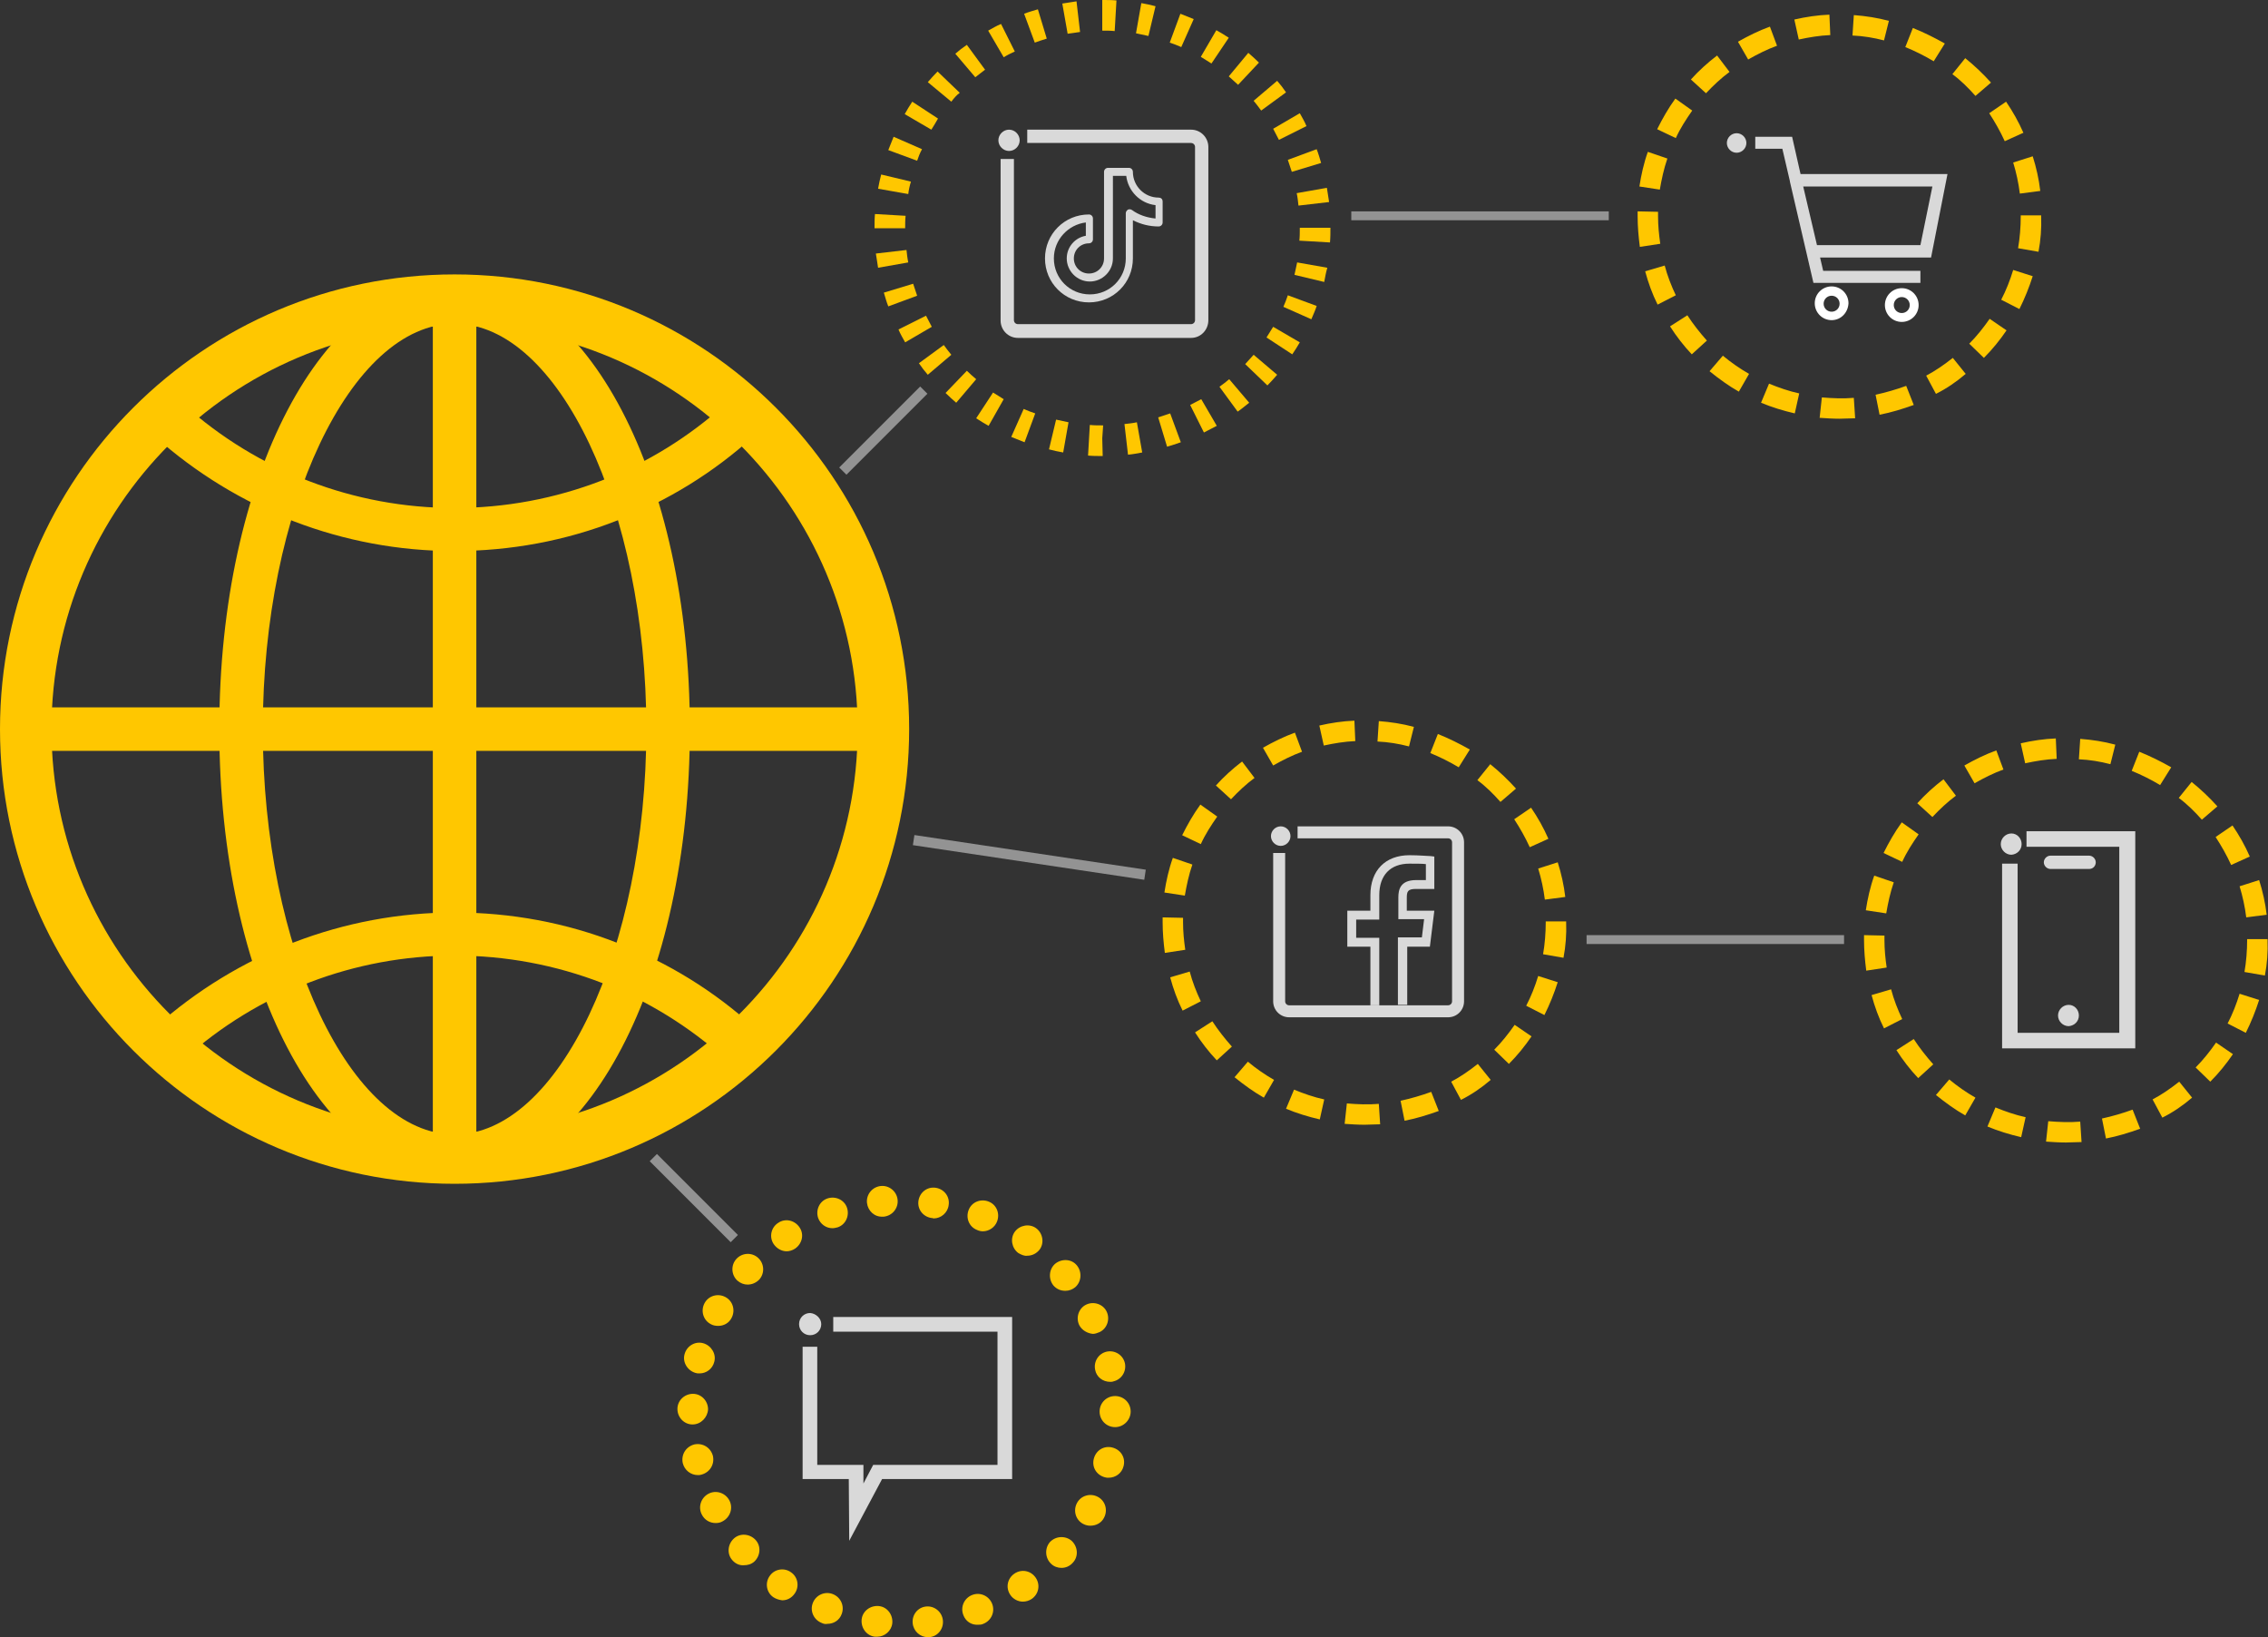 <?xml version="1.0" encoding="UTF-8"?> <!-- Generator: Adobe Illustrator 24.0.3, SVG Export Plug-In . SVG Version: 6.00 Build 0) --> <svg xmlns="http://www.w3.org/2000/svg" xmlns:xlink="http://www.w3.org/1999/xlink" id="Layer_1" x="0px" y="0px" viewBox="0 0 510.9 368.7" style="enable-background:new 0 0 510.9 368.7;" xml:space="preserve"><rect x="0" y="0" width="510.9" height="368.7" fill="#333333" stroke="none"/> <style type="text/css"> .st0{fill:#FFC700;} .st1{opacity:0.47;fill:#FFFFFF;} .st2{fill:#FFFFFF;fill-opacity:0.81;} .st3{opacity:0.81;fill:#FFFFFF;} .st4{opacity:0.47;fill:none;stroke:#FFFFFF;stroke-width:2;stroke-miterlimit:10;} .st5{fill:#FFFFFF;} </style> <g> <g> <g> <path class="st0" d="M102.4,259.7c-2.7,0-4.9-2.2-4.9-5v-186c0-2.7,2.2-5,4.9-5c2.7,0,4.9,2.2,4.9,5v186 C107.3,257.5,105.1,259.7,102.4,259.7"></path> <path class="st0" d="M193.6,169.1H11.2c-2.7,0-4.9-2.2-4.9-4.9c0-2.7,2.2-4.9,4.9-4.9h182.3c2.7,0,4.9,2.2,4.9,4.9 C198.4,166.9,196.2,169.1,193.6,169.1"></path> <path class="st0" d="M102.4,265.3c-29.7,0-53-44.4-53-101.1c0-56.7,23.3-101.1,53-101.1c29.7,0,53,44.4,53,101.1 C155.4,220.9,132.1,265.3,102.4,265.3 M102.4,72.9c-23.4,0-43.2,41.8-43.2,91.3c0,49.5,19.8,91.3,43.2,91.3 c23.4,0,43.2-41.8,43.2-91.3C145.6,114.7,125.8,72.9,102.4,72.9"></path> <path class="st0" d="M167.1,241.8l-3.6-3.2c-8.2-7.4-17.6-13.2-27.8-17.2c-10.6-4.1-21.8-6.2-33.3-6.2 c-22.5,0-44.2,8.3-60.9,23.3l-3.6,3.2l-6.5-7.2l3.6-3.2c18.6-16.6,42.5-25.8,67.4-25.8c12.7,0,25.1,2.3,36.8,6.9 c11.3,4.4,21.7,10.8,30.7,19l3.6,3.2L167.1,241.8z"></path> </g> <path class="st0" d="M102.4,266.6C45.9,266.6,0,220.7,0,164.2S45.9,61.8,102.4,61.8s102.4,45.9,102.4,102.4 S158.9,266.6,102.4,266.6z M102.4,73.4c-50.1,0-90.8,40.8-90.8,90.8c0,50.1,40.8,90.8,90.8,90.8c50.1,0,90.8-40.8,90.8-90.8 C193.2,114.2,152.5,73.4,102.4,73.4z"></path> <path class="st0" d="M167,87.8l-3.6,3.2c-8.2,7.4-17.6,13.2-27.8,17.2c-10.6,4.1-21.8,6.2-33.3,6.2c-22.5,0-44.2-8.3-60.9-23.3 l-3.6-3.2l-6.5,7.2l3.6,3.2c18.6,16.6,42.5,25.8,67.4,25.8c12.7,0,25.1-2.3,36.8-6.9c11.3-4.4,21.7-10.8,30.7-19l3.6-3.2L167,87.8 z"></path> </g> <rect x="230.7" y="166.7" transform="matrix(0.148 -0.989 0.989 0.148 6.632 393.825)" class="st1" width="2.3" height="52.7"></rect> <path class="st0" d="M205.6,365.6c-0.2-1.9,1.1-3.6,3-3.8v0c1.9-0.2,3.6,1.2,3.8,3.1l0,0c0.2,1.9-1.1,3.6-3,3.8l0,0l0,0l0,0 c-0.1,0-0.3,0-0.4,0l0,0C207.3,368.7,205.8,367.4,205.6,365.6z M197.1,368.6L197.1,368.6L197.1,368.6c-1.9-0.2-3.2-2-3-3.9l0,0 c0.2-1.9,2-3.2,3.9-3l0,0c1.9,0.2,3.2,2,3,3.9l0,0c-0.2,1.7-1.7,3-3.4,3l0,0C197.4,368.6,197.2,368.6,197.1,368.6z M217,363.7 c-0.7-1.8,0.2-3.8,2-4.5l0,0c1.8-0.7,3.8,0.2,4.5,2l0,0c0.7,1.8-0.2,3.8-2,4.5l0,0c-0.4,0.2-0.8,0.2-1.2,0.2l0,0 C218.8,366,217.5,365.1,217,363.7z M185.1,365.5L185.1,365.5L185.1,365.5c-1.8-0.7-2.7-2.7-2-4.5l0,0c0.7-1.8,2.7-2.7,4.5-2l0,0 c1.8,0.7,2.7,2.7,2,4.5l0,0c-0.5,1.4-1.8,2.2-3.2,2.2l0,0C185.9,365.8,185.5,365.7,185.1,365.5z M227.6,359.2 c-1.1-1.6-0.7-3.7,0.9-4.8l0,0c1.6-1.1,3.7-0.7,4.8,0.9l0,0c1.1,1.6,0.7,3.7-0.9,4.8l0,0c-0.6,0.4-1.3,0.6-2,0.6l0,0 C229.3,360.7,228.2,360.1,227.6,359.2z M174.2,359.7L174.2,359.7L174.2,359.7c-1.6-1.1-1.9-3.3-0.8-4.8l0,0 c1.1-1.6,3.3-1.9,4.8-0.8l0,0c1.6,1.1,1.9,3.3,0.8,4.8l0,0c-0.7,1-1.7,1.5-2.8,1.5l0,0C175.5,360.3,174.8,360.1,174.2,359.7z M236.8,352.2c-1.4-1.3-1.5-3.5-0.3-4.9l0,0c1.3-1.4,3.5-1.5,4.9-0.3l0,0c1.4,1.3,1.6,3.5,0.3,4.9l0,0c-0.7,0.8-1.6,1.2-2.6,1.2 l0,0C238.3,353.1,237.4,352.8,236.8,352.2z M165,351.4L165,351.4L165,351.4c-1.3-1.4-1.1-3.6,0.3-4.9l0,0c1.4-1.3,3.6-1.1,4.9,0.3 l0,0c1.3,1.4,1.1,3.6-0.3,4.9l0,0c-0.7,0.6-1.5,0.8-2.3,0.8l0,0C166.7,352.6,165.7,352.2,165,351.4z M244,343.2 c-1.7-0.9-2.3-3-1.4-4.7l0,0c0.9-1.7,3-2.3,4.7-1.4l0,0c1.7,0.9,2.3,3,1.4,4.7l0,0c-0.6,1.2-1.8,1.8-3.1,1.8l0,0 C245.1,343.6,244.6,343.5,244,343.2z M158.1,341.1c-0.9-1.7-0.2-3.8,1.5-4.7l0,0c1.7-0.9,3.8-0.2,4.7,1.5l0,0 c0.9,1.7,0.2,3.8-1.5,4.7l0,0c-0.5,0.3-1,0.4-1.6,0.4l0,0C159.9,343,158.7,342.3,158.1,341.1z M248.9,332.7c-1.9-0.5-3-2.3-2.5-4.2 l0,0c0.5-1.9,2.3-3,4.2-2.5l0,0c1.9,0.5,3,2.3,2.5,4.2l0,0l0,0l0,0c-0.4,1.6-1.8,2.6-3.4,2.6l0,0 C249.5,332.8,249.2,332.8,248.9,332.7z M153.8,329.5c-0.4-1.9,0.7-3.7,2.6-4.2l0,0c1.9-0.4,3.7,0.7,4.2,2.6l0,0 c0.4,1.9-0.7,3.7-2.6,4.2l0,0c-0.3,0.1-0.5,0.1-0.8,0.1l0,0C155.6,332.2,154.2,331.1,153.8,329.5z M247.7,317.9 c0-1.9,1.5-3.5,3.5-3.5l0,0c1.9,0,3.5,1.5,3.5,3.5l0,0l0,0l0,0c0,1.9-1.6,3.5-3.5,3.5l0,0C249.2,321.4,247.7,319.8,247.7,317.9z M156,320.8c-1.9,0-3.4-1.6-3.4-3.5l0,0l0,0l0,0c0-1.9,1.6-3.4,3.5-3.4l0,0c1.9,0,3.4,1.6,3.4,3.5l0,0 C159.4,319.2,157.9,320.8,156,320.8L156,320.8C156,320.8,156,320.8,156,320.8z M246.7,308.5c-0.4-1.9,0.8-3.7,2.6-4.1l0,0 c1.9-0.4,3.7,0.8,4.1,2.6l0,0c0.4,1.9-0.8,3.7-2.6,4.1l0,0c-0.2,0.1-0.5,0.1-0.7,0.1l0,0C248.4,311.2,247,310.1,246.7,308.5z M156.7,309.2c-1.8-0.5-3-2.4-2.5-4.2l0,0c0.5-1.9,2.4-3,4.2-2.5l0,0c1.8,0.5,3,2.4,2.5,4.2l0,0c-0.4,1.6-1.8,2.6-3.3,2.6l0,0 C157.2,309.3,157,309.3,156.7,309.2z M243.1,298.4L243.1,298.4c-0.8-1.7-0.1-3.8,1.6-4.6l0,0c1.7-0.8,3.8-0.1,4.6,1.6l0,0 c0.8,1.7,0.1,3.8-1.6,4.6l0,0c-0.5,0.2-1,0.4-1.5,0.4l0,0C245,300.3,243.7,299.6,243.1,298.4z M160.1,298.2c-1.7-0.9-2.3-3-1.4-4.7 l0,0c0.9-1.7,3-2.3,4.7-1.4l0,0c1.7,0.9,2.3,3,1.4,4.7l0,0c-0.6,1.2-1.8,1.8-3,1.8l0,0C161.2,298.6,160.6,298.5,160.1,298.2z M237.3,289.5c-1.2-1.5-1-3.7,0.4-4.9l0,0c1.5-1.2,3.7-1.1,4.9,0.4l0,0c1.2,1.5,1,3.7-0.4,4.9l0,0c-0.6,0.5-1.4,0.8-2.2,0.8l0,0 C238.9,290.7,238,290.3,237.3,289.5z M166.1,288.4c-1.4-1.3-1.5-3.5-0.2-4.9l0,0c1.3-1.4,3.5-1.5,4.9-0.2l0,0 c1.4,1.3,1.5,3.5,0.2,4.9l0,0c-0.7,0.7-1.6,1.1-2.6,1.1l0,0C167.6,289.3,166.8,289,166.1,288.4z M229.4,282.2 c-1.5-1.1-1.9-3.3-0.8-4.8l0,0c1.1-1.5,3.3-1.9,4.8-0.8l0,0l0,0l0,0c1.5,1.1,1.9,3.3,0.8,4.8l0,0c-0.7,0.9-1.7,1.4-2.8,1.4l0,0 C230.8,282.9,230.1,282.6,229.4,282.2z M174.3,280.2c-1.1-1.6-0.6-3.8,1-4.8l0,0l0,0l0,0c1.6-1.1,3.7-0.6,4.8,1l0,0 c1.1,1.6,0.6,3.7-1,4.8l0,0c-0.6,0.4-1.3,0.6-1.9,0.6l0,0C176.1,281.8,175,281.2,174.3,280.2z M220.1,277c-1.8-0.7-2.6-2.7-1.9-4.5 l0,0c0.7-1.8,2.7-2.6,4.5-1.9l0,0c0,0,0,0,0,0l0,0c1.8,0.7,2.6,2.7,1.9,4.5l0,0c-0.5,1.3-1.8,2.2-3.2,2.2l0,0 C221,277.3,220.5,277.2,220.1,277z M184.3,274.3c-0.6-1.8,0.3-3.8,2.1-4.4l0,0c1.8-0.6,3.8,0.3,4.4,2.1l0,0 c0.6,1.8-0.3,3.8-2.1,4.4l0,0c-0.4,0.1-0.8,0.2-1.2,0.2l0,0C186.1,276.6,184.8,275.7,184.3,274.3z M209.8,274.3 c-1.9-0.3-3.2-2-2.9-3.9l0,0c0.3-1.9,2-3.2,3.9-2.9l0,0c1.9,0.3,3.2,2,2.9,3.9l0,0c-0.2,1.7-1.7,3-3.4,3l0,0 C210.1,274.3,209.9,274.3,209.8,274.3z M195.3,270.9c-0.2-1.9,1.2-3.6,3.1-3.8l0,0l0,0l0,0c1.9-0.2,3.6,1.2,3.8,3.1l0,0 c0.2,1.9-1.2,3.6-3.1,3.8l0,0c-0.1,0-0.2,0-0.3,0l0,0C197,274.1,195.5,272.7,195.3,270.9z"></path> <g> <path class="st2" d="M455.4,190.1c0,1.3-1,2.3-2.3,2.4c-1.3,0-2.4-1.1-2.4-2.4c0-1.3,1.1-2.4,2.4-2.4 C454.4,187.7,455.4,188.8,455.4,190.1"></path> <polygon class="st3" points="481,236.1 451,236.1 451,194.5 454.5,194.5 454.5,232.6 477.4,232.6 477.4,190.7 456.5,190.7 456.5,187.2 481,187.2 "></polygon> <path class="st3" d="M468.3,228.7c0,1.3-1,2.3-2.3,2.4c-1.3,0-2.4-1.1-2.4-2.4c0-1.3,1.1-2.4,2.4-2.4 C467.3,226.3,468.3,227.4,468.3,228.7"></path> <path class="st3" d="M470.6,195.7h-8.7c-0.8,0-1.5-0.7-1.5-1.5s0.7-1.5,1.5-1.5h8.7c0.8,0,1.5,0.7,1.5,1.5 S471.5,195.7,470.6,195.7z"></path> </g> <rect x="155.2" y="256.9" transform="matrix(0.707 -0.707 0.707 0.707 -144.997 189.612)" class="st1" width="2.3" height="25.8"></rect> <path class="st0" d="M248.4,102.7L248.4,102.7c-1.1,0-2.2,0-3.3-0.1l0.4-6.9c0.9,0.1,1.9,0.1,2.8,0.1c0.1,0,0.1,0,0.2,0l-0.2,2.9 L248.4,102.7z M254.1,102.4l-0.8-6.9c0.9-0.1,1.9-0.2,2.8-0.4l1.2,6.8C256.2,102.1,255.2,102.3,254.1,102.4z M239.5,101.9 c-1.1-0.2-2.1-0.4-3.2-0.7l1.6-6.7c0.9,0.2,1.8,0.4,2.8,0.6L239.5,101.9z M262.9,100.6l-2-6.6c0.9-0.3,1.8-0.6,2.7-0.9l2.4,6.5 C264.9,100,263.9,100.3,262.9,100.6z M230.8,99.6c-1-0.4-2-0.8-3-1.2l2.8-6.3c0.9,0.4,1.7,0.7,2.6,1L230.8,99.6z M271.2,97.4 l-3.1-6.2c0.8-0.4,1.7-0.9,2.5-1.3l3.5,6C273.1,96.4,272.2,96.9,271.2,97.4z M222.7,95.9c-0.9-0.5-1.9-1.1-2.8-1.7l3.8-5.8 c0.8,0.5,1.6,1,2.4,1.5L222.7,95.9z M278.8,92.7l-4.1-5.6c0.7-0.5,1.5-1.1,2.2-1.7l4.5,5.3C280.5,91.4,279.7,92.1,278.8,92.7z M215.4,90.7c-0.8-0.7-1.6-1.4-2.4-2.2l4.8-5c0.7,0.7,1.4,1.3,2.1,1.9L215.4,90.7z M285.5,86.8l-5-4.8c0.6-0.7,1.3-1.4,1.9-2.1 l5.3,4.5C287,85.2,286.3,86,285.5,86.8z M209,84.4c-0.7-0.8-1.4-1.7-2-2.6l5.6-4.1c0.6,0.8,1.1,1.5,1.7,2.2L209,84.4z M291.1,79.8 l-5.8-3.8c0.5-0.8,1-1.6,1.5-2.4l6,3.5C292.3,78,291.7,78.9,291.1,79.8z M203.9,77.1c-0.5-0.9-1.1-1.9-1.5-2.9l6.2-3.1 c0.4,0.8,0.9,1.7,1.3,2.5L203.9,77.1z M295.4,71.9l-6.3-2.8c0.4-0.9,0.7-1.7,1-2.6l6.5,2.4C296.3,69.9,295.8,70.9,295.4,71.9z M200.1,69c-0.4-1-0.7-2.1-1-3.1l6.6-2c0.3,0.9,0.6,1.8,0.9,2.7L200.1,69z M298.3,63.5l-6.7-1.6c0.2-0.9,0.4-1.8,0.6-2.8l6.8,1.2 C298.7,61.3,298.5,62.4,298.3,63.5z M197.8,60.3c-0.2-1.1-0.3-2.2-0.5-3.2l6.9-0.8c0.1,0.9,0.2,1.9,0.4,2.8L197.8,60.3z M299.6,54.6l-6.9-0.4c0.1-0.9,0.1-1.9,0.1-2.8l0-0.1h6.9l0,0.1C299.7,52.4,299.7,53.5,299.6,54.6z M197,51.4L197,51.4 c0-1.1,0-2.2,0.1-3.2l6.9,0.4c-0.1,0.9-0.1,1.8-0.1,2.8L197,51.4z M292.5,46.3c-0.1-0.9-0.2-1.9-0.4-2.8l6.8-1.2 c0.2,1.1,0.3,2.1,0.5,3.2L292.5,46.3z M204.6,43.7l-6.8-1.2c0.2-1.1,0.4-2.1,0.7-3.2l6.7,1.6C204.9,41.9,204.7,42.8,204.6,43.7z M291,38.7c-0.3-0.9-0.6-1.8-0.9-2.7l6.5-2.4c0.4,1,0.7,2.1,1,3.1L291,38.7z M206.6,36.2l-6.5-2.4c0.4-1,0.8-2,1.2-3l6.4,2.8 C207.2,34.5,206.9,35.3,206.6,36.2z M288.1,31.5c-0.4-0.8-0.9-1.7-1.3-2.5l6-3.5c0.5,0.9,1.1,1.9,1.5,2.9L288.1,31.5z M209.8,29.2 l-6-3.5c0.5-0.9,1.1-1.9,1.7-2.8l5.8,3.8C210.8,27.6,210.3,28.4,209.8,29.2z M284.1,24.9c-0.6-0.8-1.1-1.5-1.7-2.2l5.3-4.5 c0.7,0.8,1.4,1.7,2,2.6L284.1,24.9z M214.3,22.9l-5.3-4.4c0.7-0.8,1.4-1.6,2.2-2.4l5,4.8C215.5,21.4,214.9,22.1,214.3,22.9z M278.9,19.1c-0.7-0.6-1.4-1.3-2.1-1.9l4.4-5.3c0.8,0.7,1.6,1.4,2.4,2.2L278.9,19.1z M219.7,17.4l-4.5-5.3c0.8-0.7,1.7-1.4,2.6-2 l4.1,5.6C221.2,16.2,220.5,16.8,219.7,17.4z M272.9,14.3c-0.8-0.5-1.6-1-2.4-1.5l3.5-6c0.9,0.5,1.9,1.1,2.8,1.7L272.9,14.3z M226.1,12.9l-3.5-6c0.9-0.5,1.9-1.1,2.9-1.5l3.1,6.2C227.7,12,226.9,12.4,226.1,12.9z M266.1,10.6c-0.9-0.4-1.7-0.7-2.6-1l2.4-6.5 c1,0.4,2,0.8,3,1.2L266.1,10.6z M233.1,9.6l-2.4-6.5c1-0.4,2.1-0.7,3.1-1l2,6.6C234.8,9,233.9,9.3,233.1,9.6z M258.7,8.1 c-0.9-0.2-1.8-0.4-2.8-0.6l1.2-6.8c1.1,0.2,2.1,0.4,3.2,0.7L258.7,8.1z M240.5,7.6l-1.2-6.8c1.1-0.2,2.1-0.3,3.2-0.5l0.8,6.9 C242.4,7.3,241.5,7.5,240.5,7.6z M251.1,7c-0.9-0.1-1.8-0.1-2.7-0.1h-0.1V0h0.1c1,0,2.1,0,3.1,0.1L251.1,7z"></path> <rect x="186.1" y="95.8" transform="matrix(0.707 -0.707 0.707 0.707 -10.258 169.125)" class="st1" width="25.8" height="2.3"></rect> <path class="st0" d="M307.4,253.3c-1.5,0-3-0.1-4.5-0.2l0.5-4.6c2.4,0.2,4.8,0.3,7.2,0.1l0.3,4.6 C309.7,253.2,308.5,253.3,307.4,253.3z M316.4,252.4l-0.9-4.5c2.3-0.5,4.7-1.2,6.9-2l1.7,4.3C321.6,251.1,319,251.9,316.4,252.4z M297.3,252.1c-2.6-0.6-5.2-1.4-7.6-2.4l1.8-4.3c2.2,0.9,4.5,1.7,6.8,2.2L297.3,252.1z M329.1,247.7l-2.2-4.1c2.1-1.1,4.1-2.5,6-4 l2.9,3.6C333.7,245,331.5,246.5,329.1,247.7z M284.7,247.2c-2.3-1.3-4.5-2.9-6.6-4.6l3-3.5c1.8,1.5,3.8,2.9,5.9,4.1L284.7,247.2z M339.9,239.6l-3.3-3.2c1.7-1.7,3.2-3.6,4.6-5.6l3.8,2.6C343.5,235.6,341.8,237.7,339.9,239.6z M274.1,238.8 c-1.8-1.9-3.5-4.1-4.9-6.3l3.9-2.5c1.3,2,2.8,3.9,4.4,5.7L274.1,238.8z M347.9,228.6l-4.1-2.1c1.1-2.1,2-4.4,2.7-6.7l4.4,1.4 C350.1,223.7,349.1,226.2,347.9,228.6z M266.4,227.6c-1.2-2.4-2.1-4.9-2.8-7.5l4.4-1.3c0.6,2.3,1.5,4.6,2.5,6.7L266.4,227.6z M352.2,215.7l-4.6-0.8c0.4-2.3,0.6-4.8,0.6-7.2l0-0.2l4.6,0l0,0.2C352.9,210.4,352.7,213.1,352.2,215.7z M262.4,214.6 c-0.3-2.3-0.5-4.6-0.5-6.9c0-0.4,0-0.7,0-1.1l4.6,0.1c0,0.3,0,0.7,0,1c0,2.1,0.2,4.1,0.5,6.2L262.4,214.6z M348,202.6 c-0.3-2.4-0.8-4.7-1.5-7l4.4-1.4c0.8,2.5,1.4,5.2,1.7,7.8L348,202.6z M266.9,201.7l-4.6-0.7c0.4-2.6,1-5.3,1.9-7.8l4.4,1.5 C267.8,197,267.3,199.4,266.9,201.7z M344.6,190.8c-1-2.2-2.2-4.3-3.5-6.3l3.8-2.6c1.5,2.2,2.8,4.5,3.9,7L344.6,190.8z M270.5,190.1l-4.2-2c1.2-2.4,2.5-4.7,4.1-6.9l3.8,2.7C272.8,185.9,271.5,187.9,270.5,190.1z M338,180.6c-1.6-1.8-3.3-3.5-5.2-4.9 l2.9-3.6c2.1,1.7,4,3.5,5.8,5.5L338,180.6z M277.3,180l-3.4-3.1c1.8-2,3.8-3.8,5.9-5.4l2.8,3.7C280.7,176.6,279,178.2,277.3,180z M328.6,172.8c-2-1.2-4.2-2.3-6.4-3.2l1.7-4.3c2.5,1,4.9,2.2,7.2,3.5L328.6,172.8z M286.8,172.4l-2.3-4c2.3-1.3,4.7-2.5,7.2-3.4 l1.6,4.3C291.1,170.1,288.9,171.2,286.8,172.4z M317.4,168.1c-2.3-0.6-4.7-1-7.1-1.1l0.3-4.6c2.7,0.2,5.3,0.6,7.9,1.3L317.4,168.1z M298.2,167.9l-1-4.5c2.6-0.6,5.3-1,7.9-1.1l0.2,4.6C302.9,167,300.5,167.4,298.2,167.9z"></path> <path class="st0" d="M414.4,94.3c-1.5,0-3-0.1-4.5-0.2l0.5-4.6c2.4,0.2,4.8,0.3,7.2,0.1l0.3,4.6C416.7,94.2,415.5,94.3,414.4,94.3z M423.4,93.4l-0.9-4.5c2.3-0.5,4.7-1.2,6.9-2l1.7,4.3C428.6,92.1,426,92.9,423.4,93.4z M404.3,93.1c-2.6-0.6-5.2-1.4-7.6-2.4 l1.8-4.3c2.2,0.9,4.5,1.7,6.8,2.2L404.3,93.1z M436.1,88.7l-2.2-4.1c2.1-1.1,4.1-2.5,6-4l2.9,3.6C440.7,86,438.5,87.5,436.1,88.7z M391.7,88.2c-2.3-1.3-4.5-2.9-6.6-4.6l3-3.5c1.8,1.5,3.8,2.9,5.9,4.1L391.7,88.2z M446.9,80.6l-3.3-3.2c1.7-1.7,3.2-3.6,4.6-5.6 l3.8,2.6C450.5,76.6,448.8,78.7,446.9,80.6z M381.1,79.8c-1.8-1.9-3.5-4.1-4.9-6.3l3.9-2.5c1.3,2,2.8,3.9,4.4,5.7L381.1,79.8z M454.9,69.6l-4.1-2.1c1.1-2.1,2-4.4,2.7-6.7l4.4,1.4C457.1,64.7,456.1,67.2,454.9,69.6z M373.4,68.6c-1.2-2.4-2.1-4.9-2.8-7.5 l4.4-1.3c0.6,2.3,1.5,4.6,2.5,6.7L373.4,68.6z M459.2,56.7l-4.6-0.8c0.4-2.3,0.6-4.8,0.6-7.2l0-0.2l4.6,0l0,0.2 C459.9,51.4,459.7,54.1,459.2,56.7z M369.4,55.6c-0.3-2.3-0.5-4.6-0.5-6.9c0-0.4,0-0.7,0-1.1l4.6,0.1c0,0.3,0,0.7,0,1 c0,2.1,0.2,4.1,0.5,6.2L369.4,55.6z M455,43.6c-0.3-2.4-0.8-4.7-1.5-7l4.4-1.4c0.8,2.5,1.4,5.2,1.7,7.8L455,43.6z M373.9,42.7 l-4.6-0.7c0.4-2.6,1-5.3,1.9-7.8l4.4,1.5C374.8,38,374.3,40.4,373.9,42.7z M451.6,31.8c-1-2.2-2.2-4.3-3.5-6.3l3.8-2.6 c1.5,2.2,2.8,4.5,3.9,7L451.6,31.8z M377.5,31.1l-4.2-2c1.2-2.4,2.5-4.7,4.1-6.9l3.8,2.7C379.8,26.9,378.5,28.9,377.5,31.1z M445,21.6c-1.6-1.8-3.3-3.5-5.2-4.9l2.9-3.6c2.1,1.7,4,3.5,5.8,5.5L445,21.6z M384.3,21l-3.4-3.1c1.8-2,3.8-3.8,5.9-5.4l2.8,3.7 C387.7,17.6,386,19.2,384.3,21z M435.6,13.8c-2-1.2-4.2-2.3-6.4-3.2l1.7-4.3c2.5,1,4.9,2.2,7.2,3.5L435.6,13.8z M393.8,13.4l-2.3-4 c2.3-1.3,4.7-2.5,7.2-3.4l1.6,4.3C398.1,11.1,395.9,12.2,393.8,13.4z M424.4,9.1c-2.3-0.6-4.7-1-7.1-1.1l0.3-4.6 c2.7,0.2,5.3,0.6,7.9,1.3L424.4,9.1z M405.2,8.9l-1-4.5c2.6-0.6,5.3-1,7.9-1.1l0.2,4.6C409.9,8,407.5,8.4,405.2,8.9z"></path> <line class="st4" x1="304.4" y1="48.6" x2="362.4" y2="48.6"></line> <path class="st0" d="M465.4,257.3c-1.5,0-3-0.1-4.5-0.2l0.5-4.6c2.4,0.2,4.8,0.3,7.2,0.1l0.3,4.6 C467.7,257.2,466.5,257.3,465.4,257.3z M474.4,256.4l-0.9-4.5c2.3-0.5,4.7-1.2,6.9-2l1.7,4.3C479.6,255.1,477,255.9,474.4,256.4z M455.3,256.1c-2.6-0.6-5.2-1.4-7.6-2.4l1.8-4.3c2.2,0.9,4.5,1.7,6.8,2.2L455.3,256.1z M487.1,251.7l-2.2-4.1c2.1-1.1,4.1-2.5,6-4 l2.9,3.6C491.7,249,489.5,250.5,487.1,251.7z M442.7,251.2c-2.3-1.3-4.5-2.9-6.6-4.6l3-3.5c1.8,1.5,3.8,2.9,5.9,4.1L442.7,251.2z M497.9,243.6l-3.3-3.2c1.7-1.7,3.2-3.6,4.6-5.6l3.8,2.6C501.5,239.6,499.8,241.7,497.9,243.6z M432.1,242.8 c-1.8-1.9-3.5-4.1-4.9-6.3l3.9-2.5c1.3,2,2.8,3.9,4.4,5.7L432.1,242.8z M505.9,232.6l-4.1-2.1c1.1-2.1,2-4.4,2.7-6.7l4.4,1.4 C508.1,227.7,507.1,230.2,505.9,232.6z M424.4,231.6c-1.2-2.4-2.1-4.9-2.8-7.5l4.4-1.3c0.6,2.3,1.5,4.6,2.5,6.7L424.4,231.6z M510.2,219.7l-4.6-0.8c0.4-2.3,0.6-4.8,0.6-7.2l0-0.2l4.6,0l0,0.2C510.9,214.4,510.7,217.1,510.2,219.7z M420.4,218.6 c-0.3-2.3-0.5-4.6-0.5-6.9c0-0.4,0-0.7,0-1.1l4.6,0.1c0,0.3,0,0.7,0,1c0,2.1,0.2,4.1,0.5,6.2L420.4,218.6z M506,206.6 c-0.3-2.4-0.8-4.7-1.5-7l4.4-1.4c0.8,2.5,1.4,5.2,1.7,7.8L506,206.6z M424.9,205.7l-4.6-0.7c0.4-2.6,1-5.3,1.9-7.8l4.4,1.5 C425.8,201,425.3,203.4,424.9,205.7z M502.6,194.8c-1-2.2-2.2-4.3-3.5-6.3l3.8-2.6c1.5,2.2,2.8,4.5,3.9,7L502.6,194.8z M428.5,194.1l-4.2-2c1.2-2.4,2.5-4.7,4.1-6.9l3.8,2.7C430.8,189.9,429.5,191.9,428.5,194.1z M496,184.6c-1.6-1.8-3.3-3.5-5.2-4.9 l2.9-3.6c2.1,1.7,4,3.5,5.8,5.5L496,184.6z M435.3,184l-3.4-3.1c1.8-2,3.8-3.8,5.9-5.4l2.8,3.7C438.7,180.6,437,182.2,435.3,184z M486.6,176.8c-2-1.2-4.2-2.3-6.4-3.2l1.7-4.3c2.5,1,4.9,2.2,7.2,3.5L486.6,176.8z M444.8,176.4l-2.3-4c2.3-1.3,4.7-2.5,7.2-3.4 l1.6,4.3C449.1,174.1,446.9,175.2,444.8,176.4z M475.4,172.1c-2.3-0.6-4.7-1-7.1-1.1l0.3-4.6c2.7,0.2,5.3,0.6,7.9,1.3L475.4,172.1z M456.2,171.9l-1-4.5c2.6-0.6,5.3-1,7.9-1.1l0.2,4.6C460.9,171,458.5,171.4,456.2,171.9z"></path> <line class="st4" x1="357.4" y1="211.6" x2="415.4" y2="211.6"></line> <path class="st2" d="M316.9,226.3h-2v-15.2h5.4l0.5-4.1H315v-4.9c0-1.7,0.4-3.9,4-3.9l2.2,0v-3.6c-0.9-0.1-2.2-0.1-3.7-0.1 c-4.3,0-6.8,2.6-6.8,7.1v5.5h-5.2v4.1h5.2v15.2h-2v-13.2h-5.2v-8.1h5.2v-3.5c0-5.6,3.4-9,8.8-9c2.2,0,4.2,0.2,4.8,0.2l0.8,0.1v7.3 l-4.2,0c-1.8,0-2,0.6-2,2v2.9h6.2l-1,8.1h-5.1V226.3z"></path> <path class="st2" d="M290.7,188.3c0,1.2-1,2.2-2.2,2.2s-2.2-1-2.2-2.2s1-2.2,2.2-2.2S290.7,187.1,290.7,188.3"></path> <path class="st2" d="M326.2,229.1h-35.8c-2,0-3.6-1.6-3.6-3.6v-33.4h2.7v33.4c0,0.5,0.4,0.9,0.9,0.9h35.8c0.5,0,0.9-0.4,0.9-0.9 v-35.8c0-0.5-0.4-0.9-0.9-0.9h-33.9v-2.7h33.9c2,0,3.6,1.6,3.6,3.6v35.8C329.8,227.5,328.2,229.1,326.2,229.1z"></path> <g> <path class="st2" d="M229.7,31.6c0,1.3-1.1,2.4-2.4,2.4c-1.3,0-2.4-1.1-2.4-2.4c0-1.3,1.1-2.4,2.4-2.4 C228.6,29.2,229.7,30.3,229.7,31.6"></path> <path class="st2" d="M268.3,76.1h-39c-2.2,0-3.9-1.8-3.9-3.9V35.8h3v36.3c0,0.5,0.4,0.9,0.9,0.9h39c0.5,0,0.9-0.4,0.9-0.9v-39 c0-0.5-0.4-0.9-0.9-0.9h-36.9v-3h36.9c2.2,0,3.9,1.8,3.9,3.9v39C272.2,74.3,270.5,76.1,268.3,76.1z"></path> <path class="st2" d="M261,44.5c-3.2,0-5.8-2.6-5.8-5.8c0-0.5-0.4-0.9-0.9-0.9h-4.7c-0.5,0-0.9,0.4-0.9,0.9v19.5 c0,1.9-1.5,3.4-3.4,3.4c-1.9,0-3.4-1.5-3.4-3.4c0-1.9,1.5-3.4,3.4-3.4c0.5,0,0.9-0.4,0.9-0.9v-4.7c0-0.5-0.4-0.9-0.9-0.9 c-5.5,0-9.9,4.4-9.9,9.9s4.4,9.9,9.9,9.9c5.5,0,9.9-4.4,9.9-9.9v-8.6c1.8,0.9,3.7,1.4,5.8,1.4c0.5,0,0.9-0.4,0.9-0.9v-4.7 C261.9,44.8,261.5,44.5,261,44.5z M260.2,49.2c-1.9-0.2-3.7-0.8-5.2-1.9c-0.3-0.2-0.6-0.2-0.9-0.1c-0.3,0.2-0.5,0.5-0.5,0.8v10.2 c0,4.5-3.6,8.1-8.1,8.1s-8.1-3.6-8.1-8.1c0-4.2,3.2-7.6,7.2-8.1v3c-2.4,0.4-4.3,2.5-4.3,5.1c0,2.8,2.3,5.2,5.2,5.2 c2.8,0,5.2-2.3,5.2-5.2V39.6h3c0.4,3.4,3.1,6.2,6.6,6.6V49.2z"></path> </g> <polygon class="st2" points="191.3,347 191.2,333.1 180.8,333.1 180.8,303.3 184.1,303.3 184.1,329.9 194.5,329.9 194.5,334.1 196.7,329.9 224.7,329.9 224.7,299.9 187.7,299.9 187.7,296.6 228,296.6 228,333.1 198.7,333.1 "></polygon> <path class="st2" d="M185,298.2c0,1.4-1.1,2.5-2.5,2.5c-1.4,0-2.5-1.1-2.5-2.5c0-1.4,1.1-2.5,2.5-2.5 C183.8,295.8,185,296.9,185,298.2"></path> <g> <g> <path class="st2" d="M393.4,32.2c0,1.2-1,2.2-2.2,2.2c-1.2,0-2.2-1-2.2-2.2c0-1.2,1-2.2,2.2-2.2C392.4,30,393.4,31,393.4,32.2"></path> <path class="st5" d="M412.6,72.1c-2.1,0-3.8-1.7-3.8-3.8c0-2.1,1.7-3.8,3.8-3.8c2.1,0,3.8,1.7,3.8,3.8 C416.3,70.4,414.7,72.1,412.6,72.1 M412.6,66.6c-1,0-1.8,0.8-1.8,1.8c0,1,0.8,1.8,1.8,1.8c1,0,1.8-0.8,1.8-1.8 C414.4,67.4,413.6,66.6,412.6,66.6"></path> <path class="st2" d="M438.7,39.2h-33.1l-1.9-8.4h-8.3v2.7h6.1l1.7,7.3c0,0,0,0,0,0.1l3.7,15.9c0,0,0,0,0,0l1.6,6.9h24.1V61h-21.9 l-0.7-3h25L438.7,39.2z M409.3,55.2L406.2,42h29.1l-2.7,13.2H409.3z"></path> </g> <path class="st5" d="M428.4,72.5c-2.1,0-3.8-1.7-3.8-3.8c0-2.1,1.7-3.8,3.8-3.8c2.1,0,3.8,1.7,3.8,3.8 C432.2,70.8,430.5,72.5,428.4,72.5 M428.4,66.9c-1,0-1.8,0.8-1.8,1.8c0,1,0.8,1.8,1.8,1.8c1,0,1.8-0.8,1.8-1.8 C430.2,67.7,429.4,66.9,428.4,66.9"></path> </g> </g> </svg> 